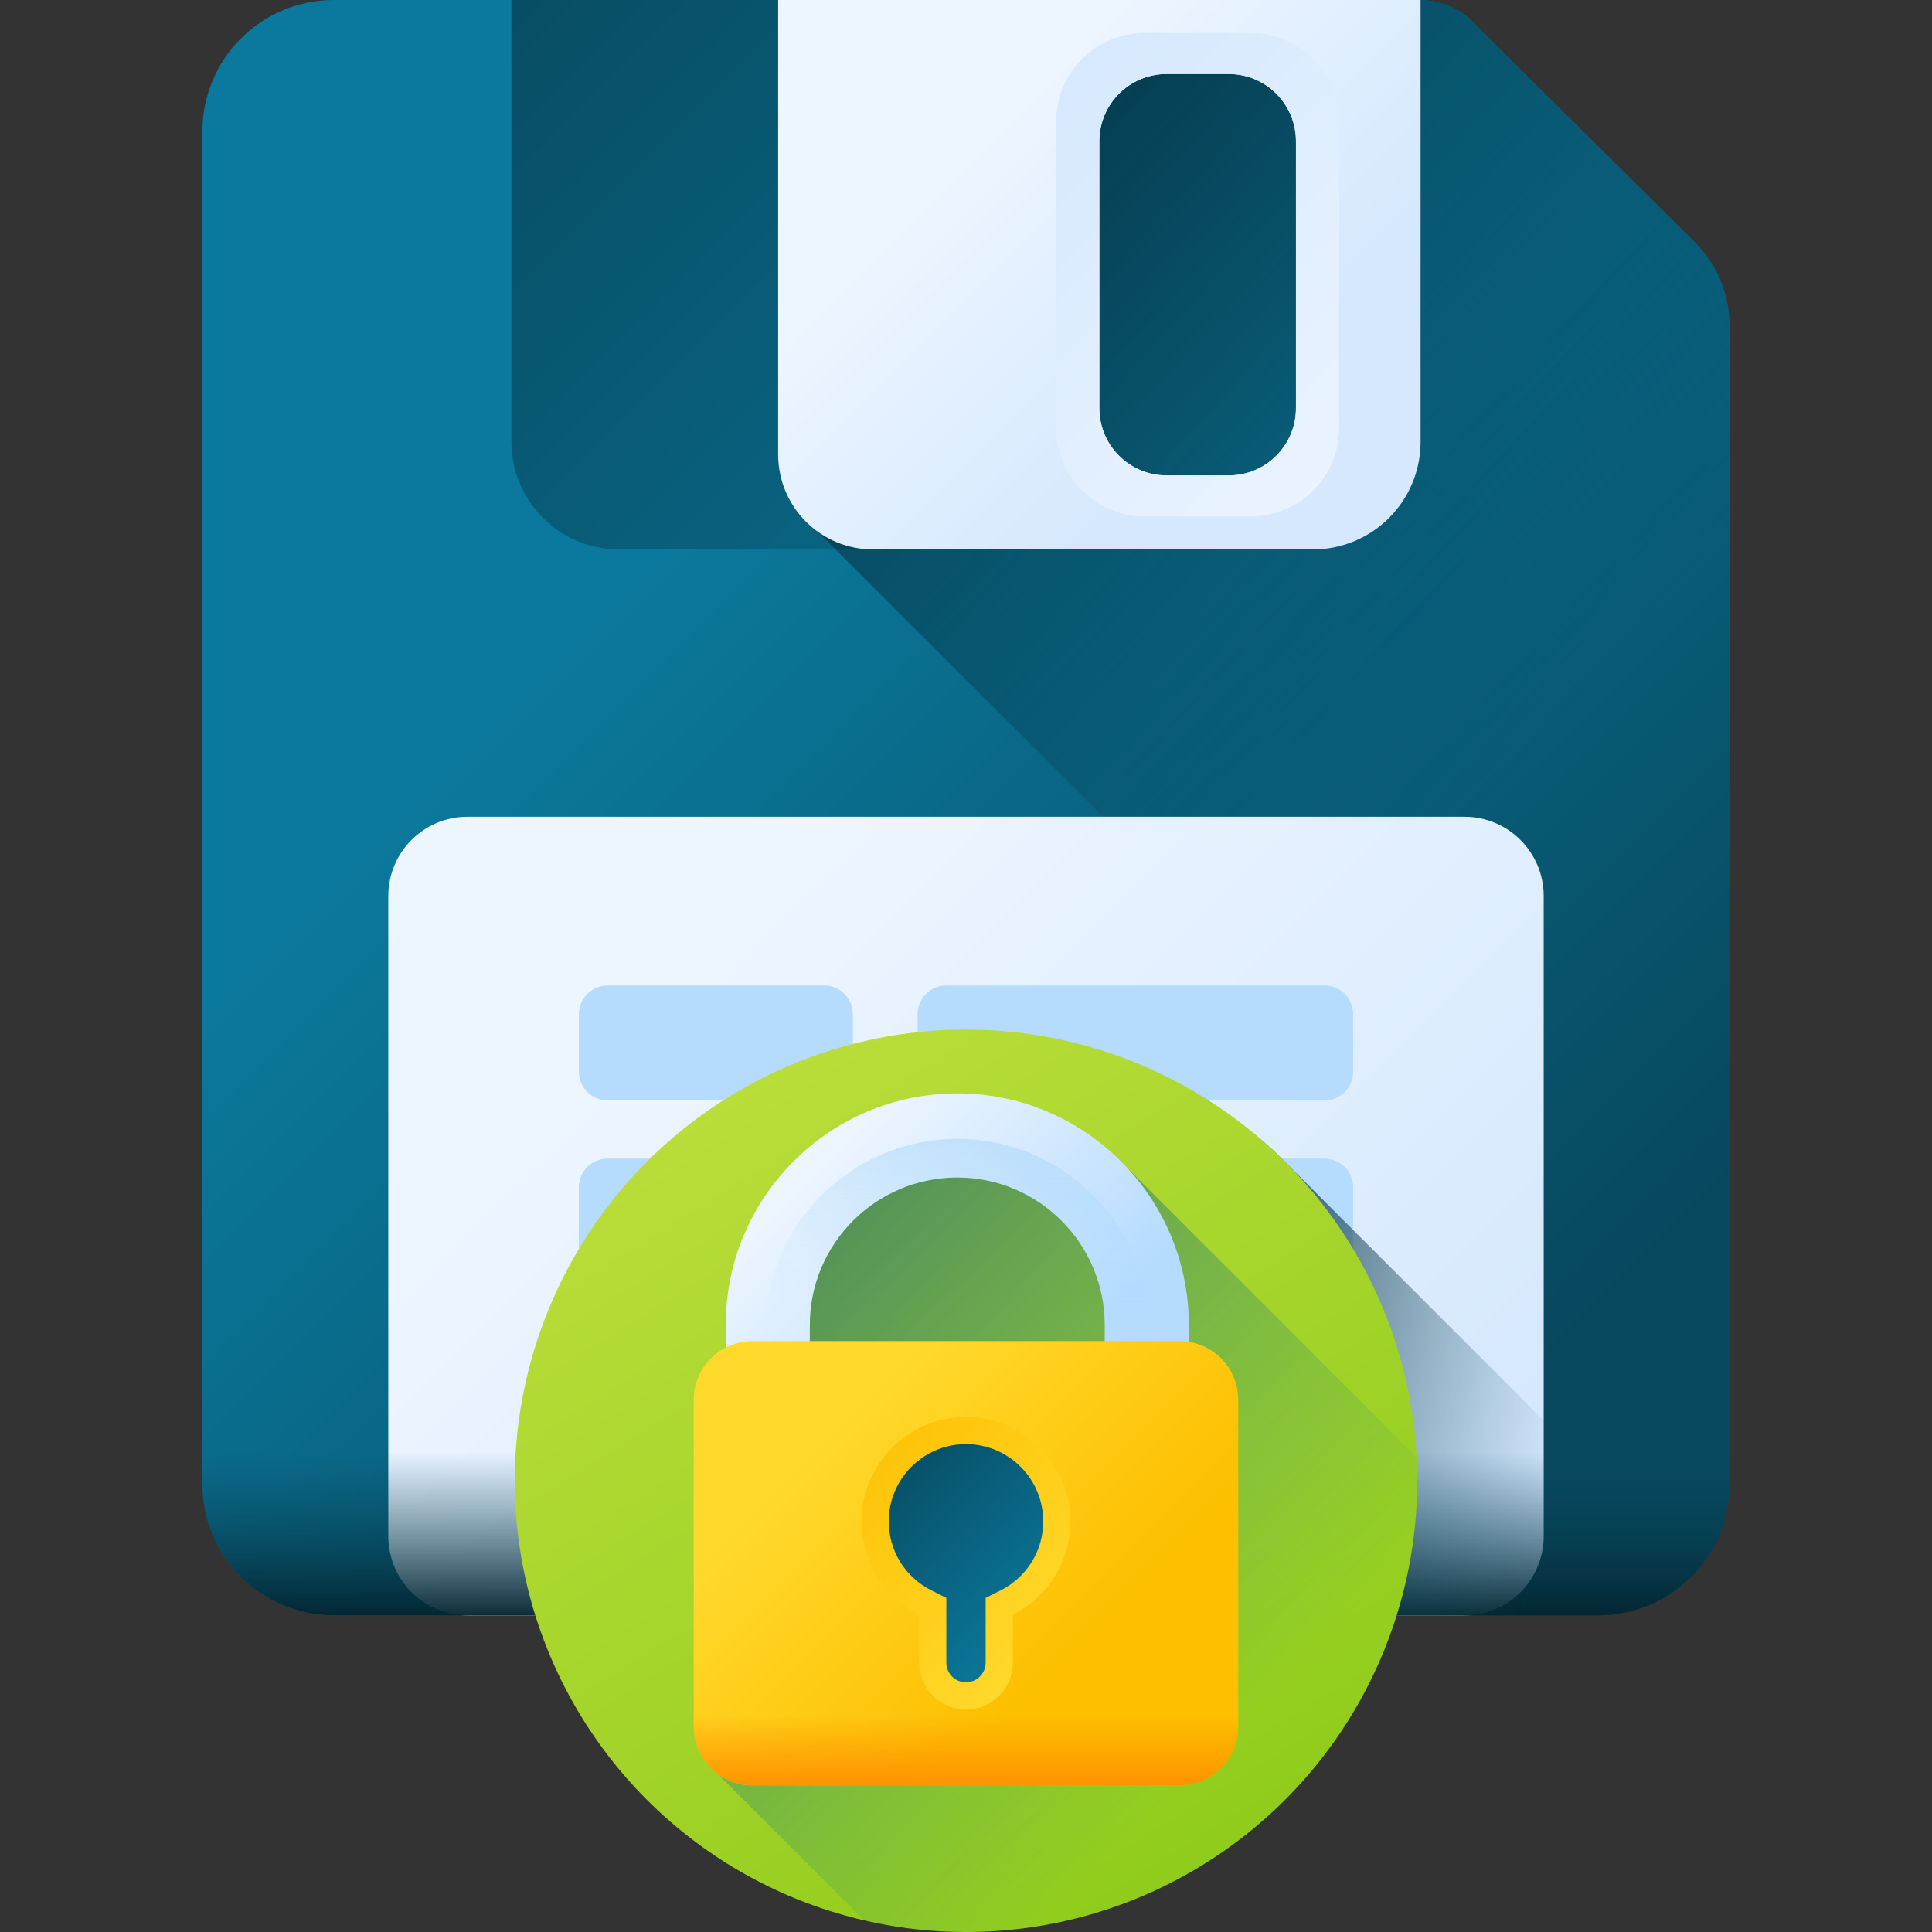 <svg id="Capa_1" enable-background="new 0 0 510 510" height="512" viewBox="0 0 510 510" width="512" xmlns="http://www.w3.org/2000/svg" xmlns:xlink="http://www.w3.org/1999/xlink"><rect x="0" y="0" width="510" height="510" fill="#333333" stroke="none"/><linearGradient id="lg1"><stop offset="0" stop-color="#0b799d"/><stop offset="1" stop-color="#07485e"/></linearGradient><linearGradient id="SVGID_1_" gradientUnits="userSpaceOnUse" x1="166.564" x2="392.261" xlink:href="#lg1" y1="151.162" y2="376.86"/><linearGradient id="SVGID_2_" gradientUnits="userSpaceOnUse" x1="390.007" x2="137.241" xlink:href="#lg1" y1="199.204" y2="-53.562"/><linearGradient id="lg2"><stop offset="0" stop-color="#07485e" stop-opacity="0"/><stop offset="1" stop-color="#03232e"/></linearGradient><linearGradient id="SVGID_3_" gradientUnits="userSpaceOnUse" x1="418.412" x2="196.412" xlink:href="#lg2" y1="189.444" y2="-13.556"/><linearGradient id="lg3"><stop offset="0" stop-color="#edf5ff"/><stop offset="1" stop-color="#d5e8fe"/></linearGradient><linearGradient id="SVGID_4_" gradientUnits="userSpaceOnUse" x1="261.116" x2="327.992" xlink:href="#lg3" y1="36.095" y2="102.971"/><linearGradient id="SVGID_5_" gradientUnits="userSpaceOnUse" x1="374.173" x2="268.431" xlink:href="#lg3" y1="130.538" y2="24.796"/><linearGradient id="SVGID_6_" gradientUnits="userSpaceOnUse" x1="187.704" x2="357.399" xlink:href="#lg3" y1="253.718" y2="423.413"/><linearGradient id="SVGID_7_" gradientUnits="userSpaceOnUse" x1="254.999" x2="254.999" xlink:href="#lg2" y1="383.211" y2="428.256"/><linearGradient id="SVGID_8_" gradientUnits="userSpaceOnUse" x1="409.87" x2="288.537" xlink:href="#lg2" y1="393.712" y2="367.712"/><linearGradient id="SVGID_9_" gradientUnits="userSpaceOnUse" x1="192.043" x2="317.955" y1="289.754" y2="492.022"><stop offset="0" stop-color="#b9dd39"/><stop offset="1" stop-color="#90cc1c"/></linearGradient><linearGradient id="SVGID_10_" gradientUnits="userSpaceOnUse" x1="318.921" x2="102.92" y1="463.745" y2="247.744"><stop offset="0" stop-color="#0b799d" stop-opacity="0"/><stop offset=".364" stop-color="#096380" stop-opacity=".365"/><stop offset=".76" stop-color="#084f67" stop-opacity=".76"/><stop offset="1" stop-color="#07485e"/></linearGradient><linearGradient id="SVGID_11_" gradientUnits="userSpaceOnUse" x1="217.629" x2="274.816" y1="306.728" y2="363.915"><stop offset="0" stop-color="#edf5ff"/><stop offset="1" stop-color="#b5dbff"/></linearGradient><linearGradient id="SVGID_12_" gradientUnits="userSpaceOnUse" x1="252.698" x2="252.698" y1="347.86" y2="210.74"><stop offset="0" stop-color="#b5dbff" stop-opacity="0"/><stop offset=".243" stop-color="#93cef6" stop-opacity=".243"/><stop offset=".576" stop-color="#6abfec" stop-opacity=".576"/><stop offset=".84" stop-color="#51b5e5" stop-opacity=".84"/><stop offset="1" stop-color="#48b2e3"/></linearGradient><linearGradient id="lg4"><stop offset="0" stop-color="#ffda2d"/><stop offset="1" stop-color="#fdbf00"/></linearGradient><linearGradient id="SVGID_13_" gradientUnits="userSpaceOnUse" x1="217.002" x2="280.707" xlink:href="#lg4" y1="374.652" y2="438.357"/><linearGradient id="SVGID_14_" gradientUnits="userSpaceOnUse" x1="282.847" x2="219.301" xlink:href="#lg4" y1="437.35" y2="373.804"/><linearGradient id="SVGID_15_" gradientUnits="userSpaceOnUse" x1="276.823" x2="227.023" xlink:href="#lg1" y1="431.331" y2="381.531"/><linearGradient id="SVGID_16_" gradientUnits="userSpaceOnUse" x1="254.999" x2="254.999" y1="452.806" y2="471.993"><stop offset="0" stop-color="#ff9100" stop-opacity="0"/><stop offset="1" stop-color="#ff9100"/></linearGradient><g><g><path d="m390.209 7.194 57.185 56.727c5.87 5.823 9.172 13.75 9.172 22.019v305.793c0 19.159-15.531 34.69-34.69 34.69h-333.755c-19.159 0-34.69-15.531-34.69-34.69v-357.043c0-19.159 15.531-34.69 34.69-34.69h286.63c5.962 0 11.619 2.633 15.458 7.194z" fill="url(#SVGID_1_)"/><path d="m374.999 0h-240v116.623c0 15.691 12.72 28.412 28.412 28.412h183.176c15.691 0 28.412-12.72 28.412-28.412z" fill="url(#SVGID_2_)"/><path d="m456.569 85.941v295.09l-240.68-240.68c-6.35-4.54-10.48-11.96-10.48-20.36v-119.99h169.34c.08 0 .17 0 .25.01 5.87.06 11.42 2.68 15.21 7.18l57.19 56.73c5.87 5.82 9.17 13.75 9.17 22.02z" fill="url(#SVGID_3_)"/><g><path d="m205.409.001v119.99c0 13.83 11.21 25.04 25.04 25.04h116.14c15.69 0 28.41-12.72 28.41-28.41v-116.62zm136.69 107.76c0 9.8-7.94 17.74-17.74 17.74h-16.42c-9.79 0-17.74-7.94-17.74-17.74v-70.49c0-9.8 7.95-17.74 17.74-17.74h16.42c9.8 0 17.74 7.94 17.74 17.74z" fill="url(#SVGID_4_)"/><path d="m330.149 8.711h-27.99c-12.9 0-23.36 10.45-23.36 23.35v80.91c0 12.9 10.46 23.35 23.36 23.35h27.99c12.9 0 23.35-10.45 23.35-23.35v-80.91c0-12.9-10.45-23.35-23.35-23.35zm11.95 99.05c0 9.8-7.94 17.74-17.74 17.74h-16.42c-9.79 0-17.74-7.94-17.74-17.74v-70.49c0-9.8 7.95-17.74 17.74-17.74h16.42c9.8 0 17.74 7.94 17.74 17.74z" fill="url(#SVGID_5_)"/></g><g><path d="m386.589 426.423h-263.18c-11.548 0-20.91-9.362-20.91-20.91v-169c0-11.548 9.362-20.91 20.91-20.91h263.179c11.548 0 20.91 9.362 20.91 20.91v169c.001 11.548-9.361 20.91-20.909 20.91z" fill="url(#SVGID_6_)"/><g><g fill="#b5dbff"><g><path d="m217.55 290.484h-57.168c-4.189 0-7.585-3.396-7.585-7.585v-15.171c0-4.189 3.396-7.585 7.585-7.585h57.168c4.189 0 7.585 3.396 7.585 7.585v15.171c0 4.189-3.396 7.585-7.585 7.585z"/><path d="m349.616 290.484h-99.807c-4.189 0-7.585-3.396-7.585-7.585v-15.171c0-4.189 3.396-7.585 7.585-7.585h99.807c4.189 0 7.585 3.396 7.585 7.585v15.171c0 4.189-3.396 7.585-7.585 7.585z"/></g><g><path d="m292.448 336.183h57.168c4.189 0 7.585-3.396 7.585-7.585v-15.171c0-4.189-3.396-7.585-7.585-7.585h-57.168c-4.189 0-7.585 3.396-7.585 7.585v15.171c0 4.189 3.396 7.585 7.585 7.585z"/><path d="m160.382 336.183h99.807c4.189 0 7.585-3.396 7.585-7.585v-15.171c0-4.189-3.396-7.585-7.585-7.585h-99.807c-4.189 0-7.585 3.396-7.585 7.585v15.171c0 4.189 3.396 7.585 7.585 7.585z"/></g><g><path d="m217.55 381.882h-57.168c-4.189 0-7.585-3.396-7.585-7.585v-15.171c0-4.189 3.396-7.585 7.585-7.585h57.168c4.189 0 7.585 3.396 7.585 7.585v15.171c0 4.189-3.396 7.585-7.585 7.585z"/><path d="m349.616 381.882h-99.807c-4.189 0-7.585-3.396-7.585-7.585v-15.171c0-4.189 3.396-7.585 7.585-7.585h99.807c4.189 0 7.585 3.396 7.585 7.585v15.171c0 4.189-3.396 7.585-7.585 7.585z"/></g></g></g></g><path d="m53.431 350.426v41.307c0 19.159 15.531 34.69 34.69 34.69h333.756c19.158 0 34.69-15.531 34.69-34.69v-41.307z" fill="url(#SVGID_7_)"/></g><path d="m447.566 415.045-106.674-106.674c-21.674-22.555-52.142-34.594-85.893-34.594-65.784 0-117.111 51.327-117.111 117.111 0 12.378 1.895 24.312 5.4 35.535h278.589c10.184 0 19.343-4.389 25.689-11.378z" fill="url(#SVGID_8_)"/><g><circle cx="254.999" cy="390.888" fill="url(#SVGID_9_)" r="119.112"/><path d="m374.111 390.888c0-2.084-.056-4.154-.161-6.212l-76.486-76.486c-11.169-12.024-27.1-18.108-44.766-18.108-33.701 0-59.66 25.959-59.66 59.66v7.44c-5.014 2.571-8.452 6.322-8.452 12.344v86.246c0 5.105 1.018 9.62 4.823 12.447l38.694 38.694c8.647 1.997 17.642 3.087 26.896 3.087 65.784 0 119.112-53.328 119.112-119.112z" fill="url(#SVGID_10_)"/><g><g><path d="m313.816 359.126h-22.195v-9.384c0-21.462-17.461-38.923-38.923-38.923s-38.923 17.461-38.923 38.923v9.384h-22.195v-9.384c0-33.701 27.418-61.119 61.119-61.119s61.119 27.418 61.119 61.119v9.384z" fill="url(#SVGID_11_)"/><path d="m252.698 300.641c-27.956 0-50.701 22.744-50.701 50.701v7.784h11.777v-9.384c0-21.462 17.461-38.923 38.923-38.923s38.923 17.461 38.923 38.923v9.384h11.777v-7.784c.001-27.957-22.743-50.701-50.699-50.701z" fill="url(#SVGID_12_)"/></g><g><g><path d="m311.355 471.287h-112.712c-8.569 0-15.515-6.946-15.515-15.515v-86.246c0-8.569 6.946-15.515 15.515-15.515h112.712c8.569 0 15.515 6.946 15.515 15.515v86.246c0 8.568-6.946 15.515-15.515 15.515z" fill="url(#SVGID_13_)"/><path d="m282.552 401.595c0-15.217-12.336-27.553-27.553-27.553s-27.553 12.336-27.553 27.553c0 10.773 6.186 20.095 15.197 24.625v12.679c0 6.824 5.532 12.357 12.357 12.357 6.824 0 12.357-5.532 12.357-12.357v-12.679c9.009-4.53 15.195-13.852 15.195-24.625z" fill="url(#SVGID_14_)"/><path d="m254.999 444.093c-2.864 0-5.193-2.33-5.193-5.193v-17.095l-3.945-1.984c-6.94-3.489-11.251-10.473-11.251-18.226 0-11.243 9.147-20.39 20.39-20.39s20.39 9.147 20.39 20.39c0 7.753-4.311 14.736-11.251 18.226l-3.945 1.984v17.095c-.002 2.863-2.332 5.193-5.195 5.193z" fill="url(#SVGID_15_)"/><path d="m183.128 432.29v23.482c0 8.569 6.946 15.515 15.515 15.515h112.712c8.569 0 15.515-6.946 15.515-15.515v-23.482z" fill="url(#SVGID_16_)"/></g></g></g></g></g></svg>